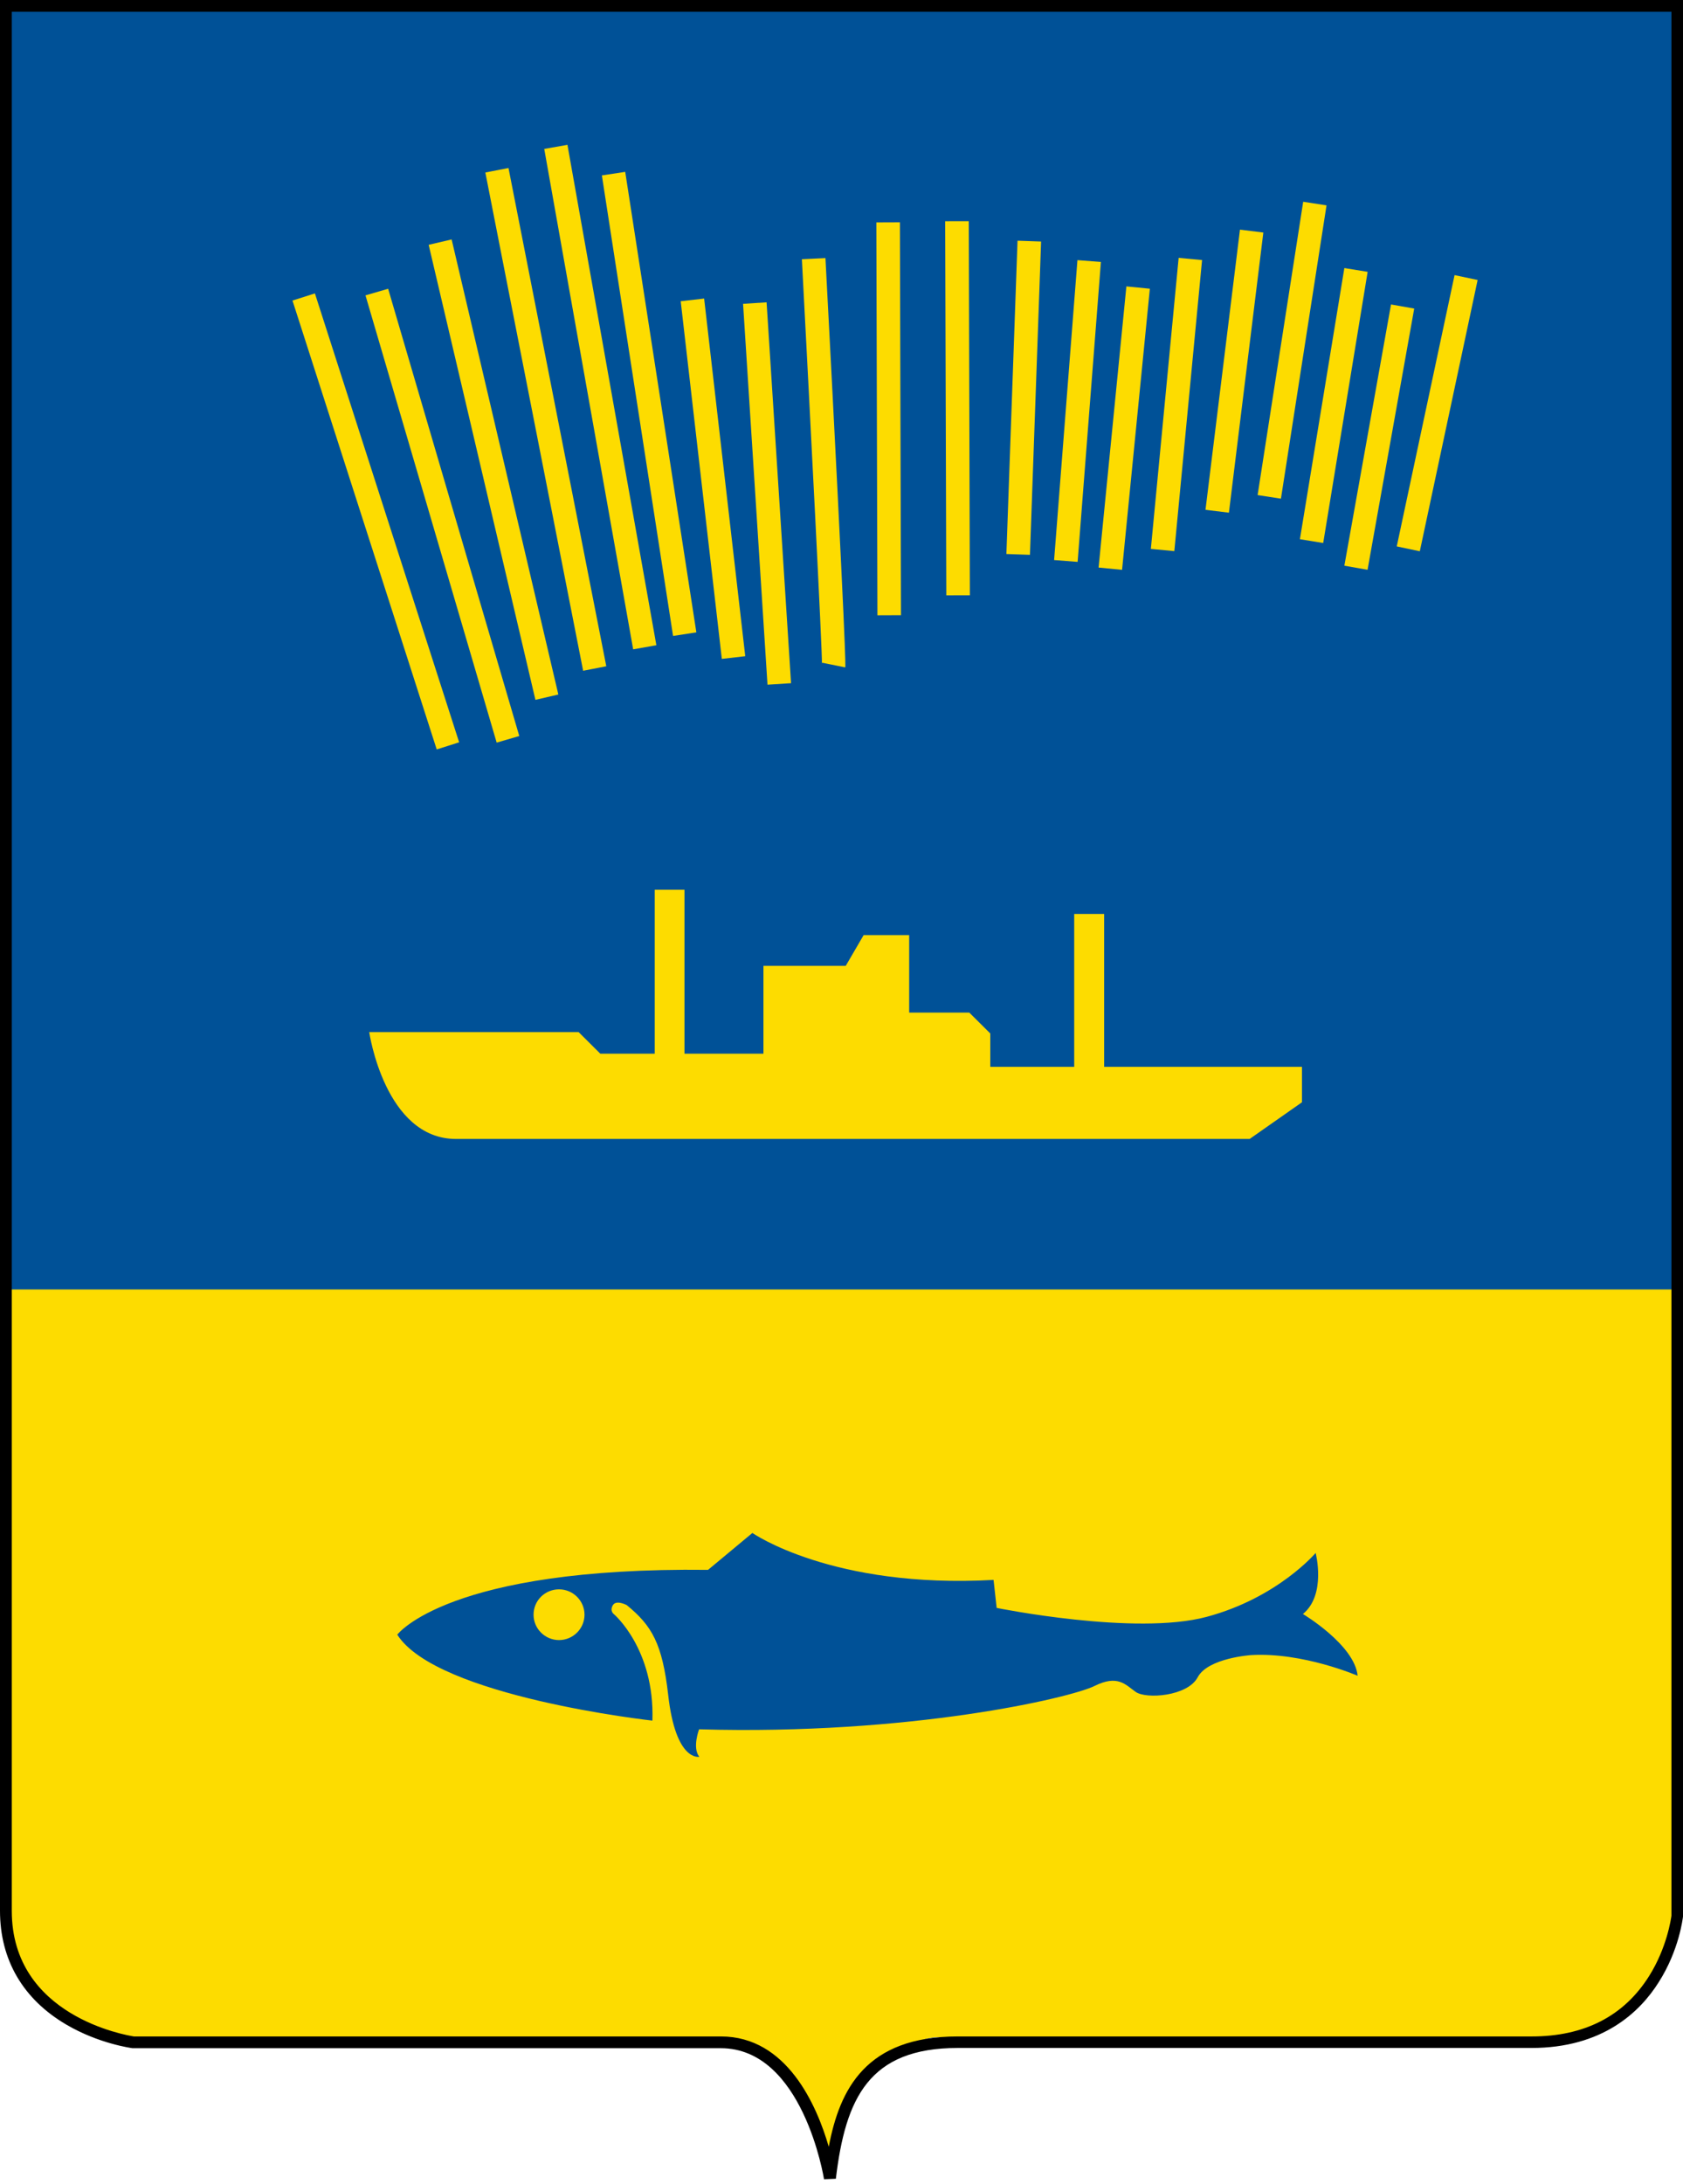 <svg width="37" height="48" viewBox="0 0 37 48" fill="none" xmlns="http://www.w3.org/2000/svg">
<g clip-path="url(#clip0_9263_4176)">
<path d="M0.129 41.993V0.129H36.87V42.106C36.87 42.106 36.569 44.878 33.666 44.878C30.764 44.878 21.05 44.878 21.05 44.878C20.2 44.315 17.986 46.034 18.349 47.866C18.349 47.866 17.846 44.878 15.845 44.878C13.845 44.878 2.933 44.878 2.933 44.878C2.933 44.878 0.129 43.985 0.129 41.993Z" fill="#005197"/>
<path d="M0.129 41.993V28.338H36.87V42.106C36.87 42.106 36.569 44.878 33.666 44.878C30.764 44.878 21.05 44.878 21.05 44.878C20.106 44.295 18.142 46.147 18.349 47.866C18.349 47.866 17.846 44.878 15.845 44.878C13.845 44.878 2.933 44.878 2.933 44.878C2.933 44.878 0.129 44.31 0.129 41.993Z" fill="#FDDC00"/>
<path d="M16.541 33.689L15.566 34.5C9.844 34.432 8.734 35.924 8.734 35.924C9.6 37.291 14.343 37.813 14.343 37.813C14.395 36.239 13.498 35.475 13.498 35.475C13.498 35.475 13.399 35.408 13.472 35.279C13.545 35.15 13.778 35.274 13.778 35.274C14.333 35.728 14.561 36.12 14.69 37.25C14.856 38.726 15.374 38.608 15.374 38.608C15.214 38.411 15.369 38.004 15.369 38.004C20.019 38.138 23.533 37.312 24.057 37.054C24.575 36.796 24.741 37.023 24.969 37.183C25.197 37.343 26.11 37.281 26.332 36.858C26.561 36.435 27.504 36.373 27.504 36.373C28.644 36.306 29.847 36.827 29.847 36.827C29.779 36.146 28.644 35.47 28.644 35.47C29.163 35.047 28.924 34.128 28.924 34.128C28.924 34.128 28.09 35.114 26.529 35.532C24.959 35.955 21.911 35.336 21.911 35.336L21.843 34.721C18.298 34.918 16.541 33.689 16.541 33.689ZM12.29 34.928C12.601 34.928 12.85 35.181 12.85 35.485C12.85 35.795 12.596 36.043 12.29 36.043C11.984 36.043 11.73 35.795 11.73 35.485C11.73 35.176 11.979 34.928 12.29 34.928Z" fill="#005197"/>
<path d="M14.394 19.554V23.156H13.197L12.72 22.681H8.117C8.117 22.681 8.459 25.03 10.025 25.03H27.473L28.623 24.224V23.445H24.274V20.086H23.616V23.445H21.771V22.712L21.309 22.253H19.988V20.55H18.987L18.593 21.226H16.784V23.156H15.048V19.554H14.394Z" fill="#FDDC00"/>
<path d="M6.923 6.448L6.43 6.605L9.601 16.47L10.094 16.313L6.923 6.448Z" fill="#FDDC00"/>
<path d="M8.533 6.346L8.035 6.491L10.919 16.32L11.416 16.175L8.533 6.346Z" fill="#FDDC00"/>
<path d="M9.929 5.262L9.424 5.38L11.771 15.38L12.275 15.263L9.929 5.262Z" fill="#FDDC00"/>
<path d="M11.179 3.692L10.67 3.791L12.82 14.741L13.329 14.642L11.179 3.692Z" fill="#FDDC00"/>
<path d="M12.475 3.183L11.965 3.273L13.92 14.27L14.43 14.18L12.475 3.183Z" fill="#FDDC00"/>
<path d="M13.745 3.777L13.232 3.855L14.797 13.976L15.309 13.897L13.745 3.777Z" fill="#FDDC00"/>
<path d="M15.48 6.561L14.965 6.62L15.869 14.48L16.384 14.421L15.48 6.561Z" fill="#FDDC00"/>
<path d="M16.853 6.644L16.336 6.677L16.873 15.047L17.391 15.014L16.853 6.644Z" fill="#FDDC00"/>
<path d="M18.583 14.667L18.075 14.564C18.075 14.569 18.07 14.579 18.07 14.595C18.08 14.347 17.81 9.134 17.629 5.697L18.147 5.672C18.614 14.512 18.588 14.626 18.583 14.667Z" fill="#FDDC00"/>
<path d="M19.784 4.886L19.266 4.888L19.29 13.522L19.808 13.52L19.784 4.886Z" fill="#FDDC00"/>
<path d="M21.298 4.861L20.779 4.862L20.804 13.083L21.322 13.082L21.298 4.861Z" fill="#FDDC00"/>
<path d="M22.37 5.29L22.125 12.175L22.643 12.193L22.888 5.308L22.37 5.29Z" fill="#FDDC00"/>
<path d="M23.687 5.717L23.174 12.308L23.691 12.348L24.203 5.757L23.687 5.717Z" fill="#FDDC00"/>
<path d="M24.763 6.294L24.152 12.473L24.668 12.523L25.279 6.345L24.763 6.294Z" fill="#FDDC00"/>
<path d="M25.912 5.667L25.301 12.063L25.817 12.112L26.427 5.715L25.912 5.667Z" fill="#FDDC00"/>
<path d="M27.26 5.047L26.502 11.204L27.017 11.267L27.774 5.11L27.26 5.047Z" fill="#FDDC00"/>
<path d="M28.65 4.434L27.648 10.88L28.161 10.959L29.163 4.513L28.65 4.434Z" fill="#FDDC00"/>
<path d="M29.555 5.891L28.578 11.85L29.09 11.933L30.067 5.974L29.555 5.891Z" fill="#FDDC00"/>
<path d="M30.581 6.691L29.555 12.432L30.065 12.522L31.091 6.781L30.581 6.691Z" fill="#FDDC00"/>
<path d="M31.978 6.046L30.707 12.008L31.214 12.115L32.485 6.153L31.978 6.046Z" fill="#FDDC00"/>
<path d="M18.116 47.892C18.111 47.861 17.65 45.012 15.846 45.012H2.924H2.913C2.882 45.007 2.177 44.914 1.462 44.496C0.508 43.938 0 43.072 0 41.993V0H37V42.122C36.995 42.153 36.917 42.855 36.466 43.562C36.051 44.222 35.227 45.007 33.667 45.007H21.055C19.107 45.007 18.588 46.106 18.376 47.881L18.116 47.892ZM2.944 44.754H15.851C17.297 44.754 17.956 46.266 18.22 47.179C18.459 45.91 19.039 44.754 21.055 44.754H33.672C34.828 44.754 35.699 44.31 36.254 43.428C36.648 42.803 36.736 42.168 36.746 42.101V0.258H0.259V41.993C0.259 44.31 2.784 44.728 2.944 44.754Z" fill="black"/>
</g>
<defs>
<clipPath id="clip0_9263_4176">
<rect width="37" height="48" fill="white"/>
</clipPath>
</defs>
</svg>
